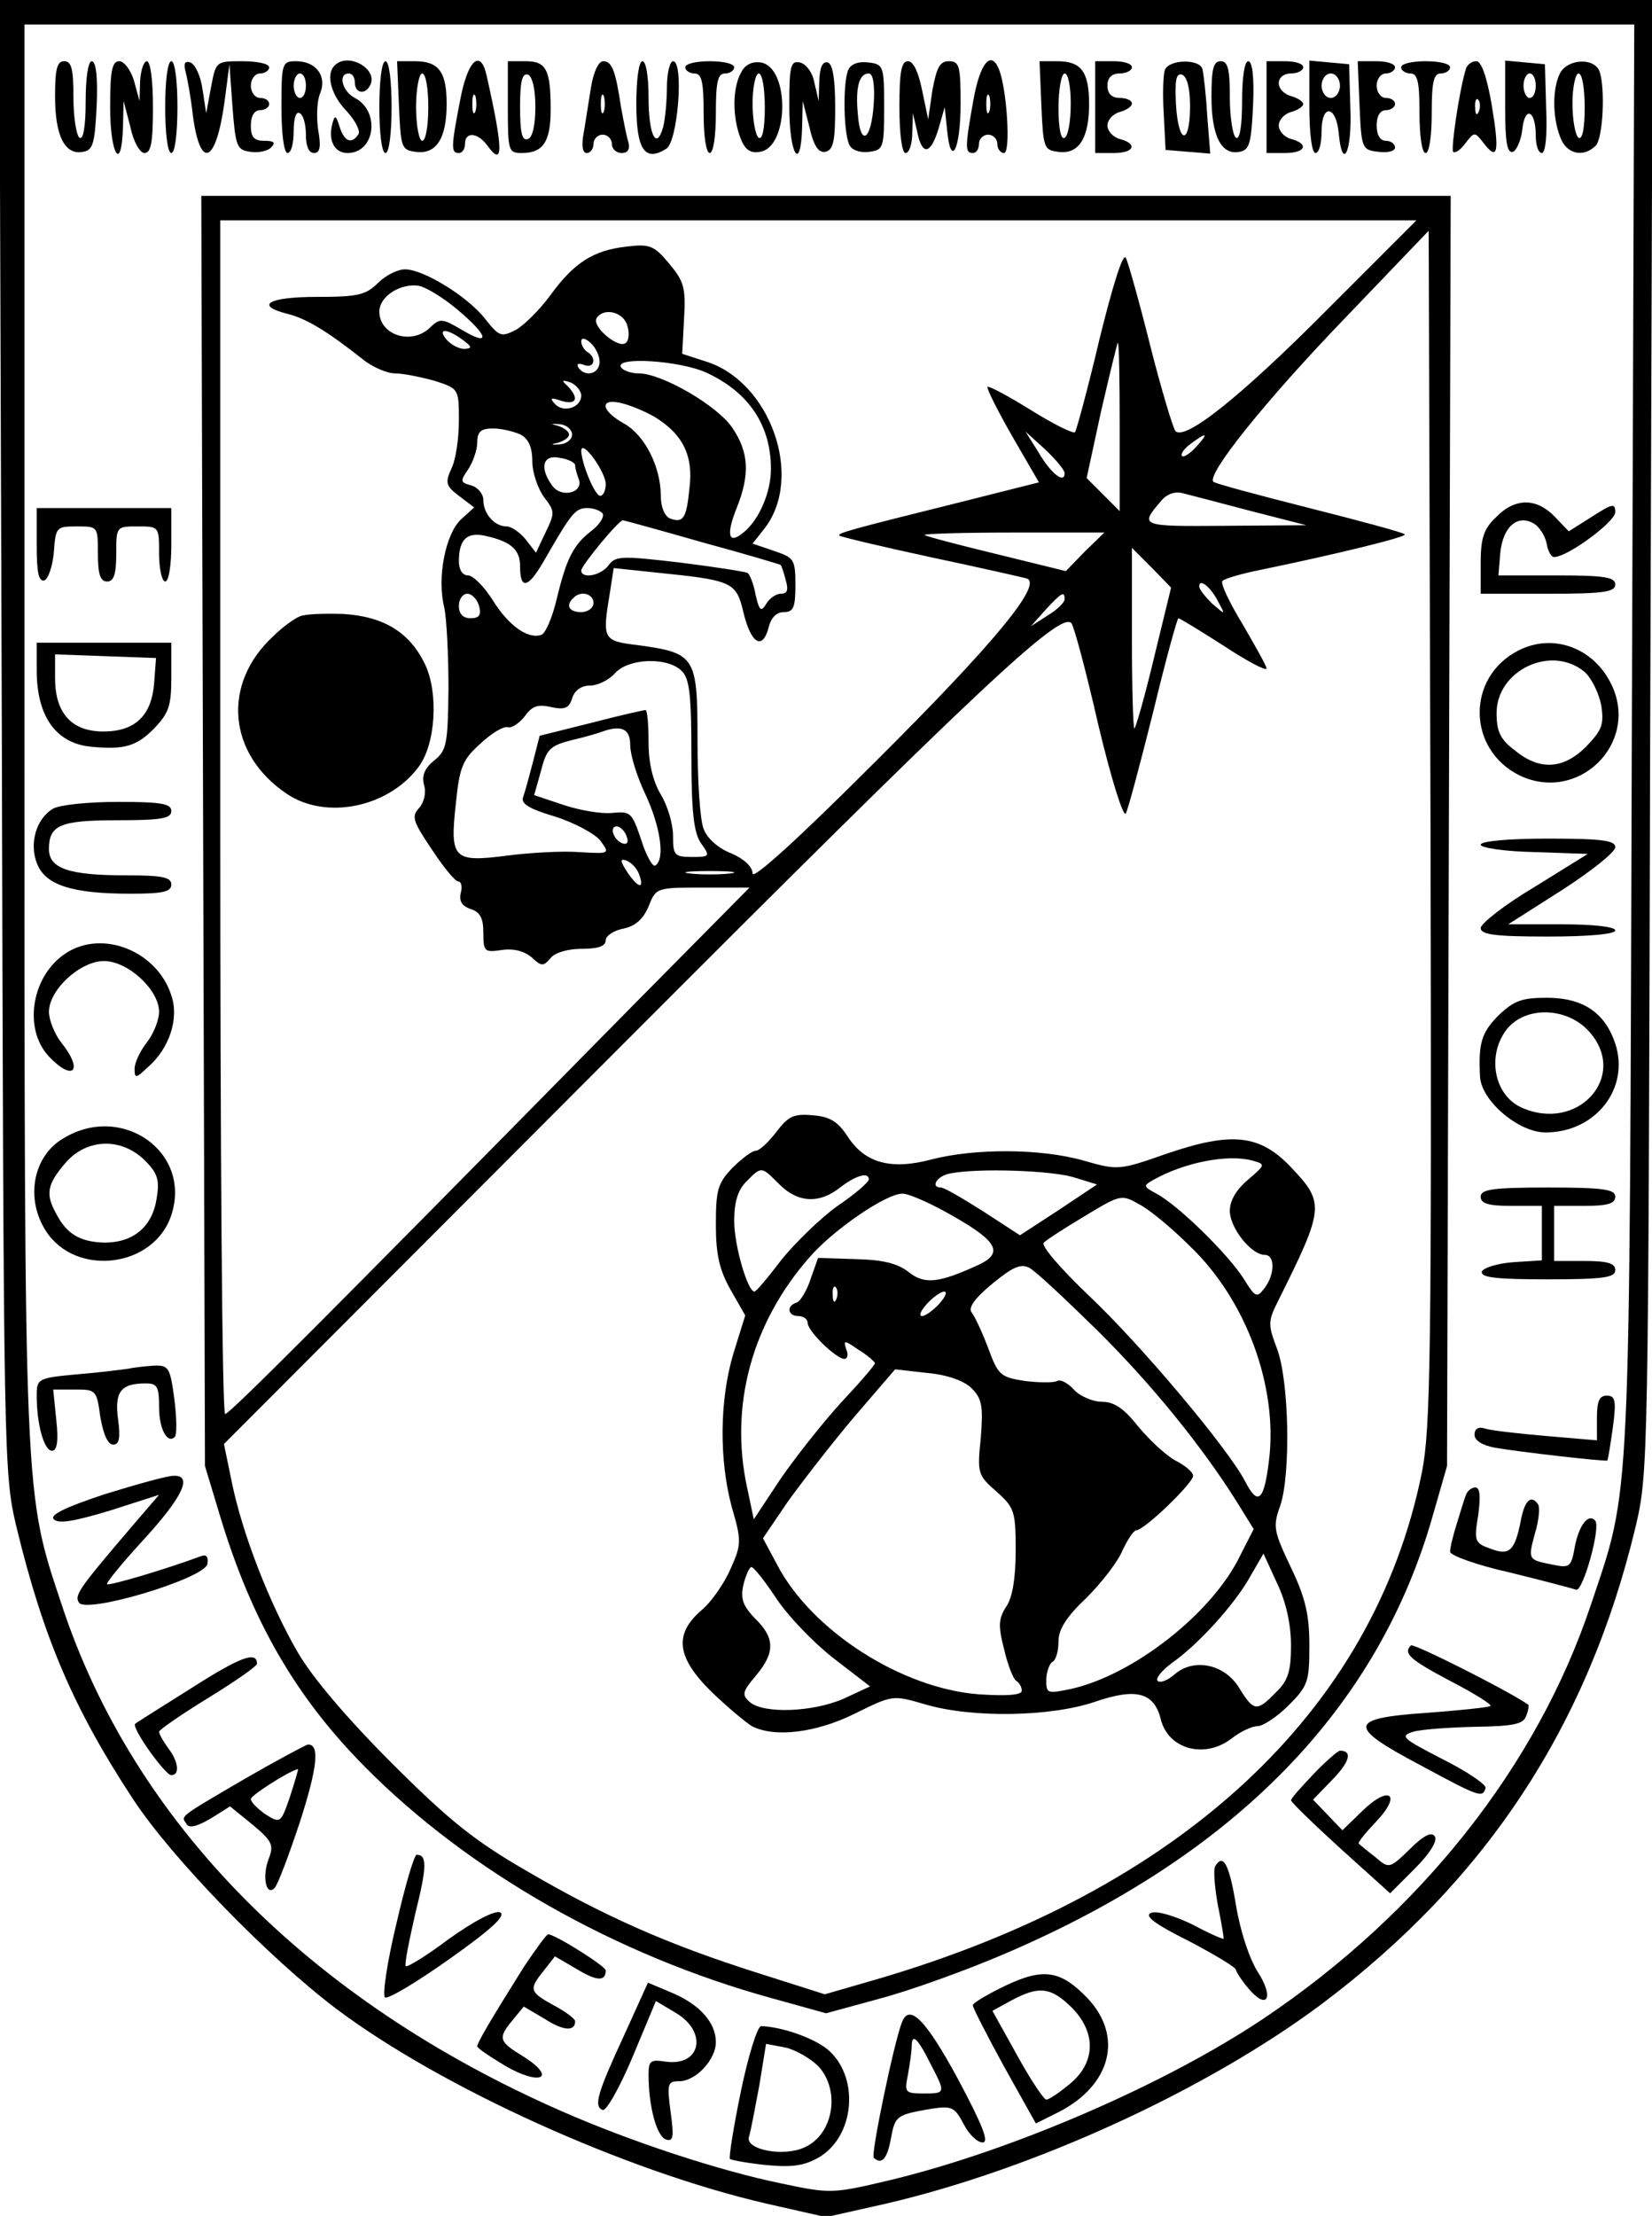 <?xml version="1.0" standalone="no"?>
<!DOCTYPE svg PUBLIC "-//W3C//DTD SVG 20010904//EN"
 "http://www.w3.org/TR/2001/REC-SVG-20010904/DTD/svg10.dtd">
<svg version="1.0" xmlns="http://www.w3.org/2000/svg"
 width="270pt" height="362pt" viewBox="0 0 270 362"
 preserveAspectRatio="xMidYMid meet">

<g transform="translate(0,362) scale(0.1,-0.1)"
fill="#000000" stroke="none">
<path d="M3 2418 c3 -1190 3 -1204 24 -1293 44 -181 93 -296 191 -445 64 -97
222 -259 332 -342 172 -129 473 -265 703 -318 l97 -22 98 22 c241 56 523 185
712 326 269 202 435 454 513 779 21 89 21 102 24 1293 l4 1202 -1351 0 -1351
0 4 -1202z m2664 0 c-4 -1281 -1 -1223 -67 -1420 -88 -263 -278 -503 -534
-675 -161 -108 -411 -216 -609 -264 -97 -23 -99 -23 -180 -6 -102 21 -245 68
-359 118 -413 181 -700 472 -817 827 -62 186 -61 163 -61 1429 l0 1153 1315 0
1316 0 -4 -1162z"/>
<path d="M90 3462 c0 -64 16 -96 46 -90 16 3 19 13 22 76 2 45 -1 72 -8 72 -6
0 -10 -27 -10 -66 0 -41 -4 -63 -10 -59 -5 3 -10 33 -10 66 0 46 -3 59 -15 59
-12 0 -15 -13 -15 -58z"/>
<path d="M180 3445 c0 -79 19 -108 21 -32 l1 42 11 -42 c5 -25 16 -43 23 -43
11 0 14 18 14 75 0 43 -4 75 -10 75 -5 0 -10 -15 -11 -32 l-1 -33 -9 33 c-5
17 -16 32 -24 32 -12 0 -15 -16 -15 -75z"/>
<path d="M270 3445 c0 -43 4 -75 10 -75 6 0 10 32 10 75 0 43 -4 75 -10 75 -6
0 -10 -32 -10 -75z"/>
<path d="M303 3504 c3 -11 9 -43 12 -71 12 -92 38 -81 52 21 l8 61 5 -70 c5
-64 7 -70 29 -73 13 -2 28 1 34 7 8 8 5 11 -11 11 -17 0 -22 6 -22 25 0 16 6
25 15 25 8 0 15 5 15 10 0 6 -7 10 -15 10 -8 0 -15 9 -15 20 0 11 7 20 15 20
8 0 15 5 15 10 0 6 -20 10 -44 10 -43 0 -43 0 -51 -42 l-8 -43 -6 39 c-3 22
-12 41 -20 44 -9 3 -11 -2 -8 -14z"/>
<path d="M460 3445 c0 -43 4 -75 10 -75 6 0 10 16 10 36 0 21 4 33 10 29 6 -3
10 -19 10 -36 0 -18 5 -29 13 -29 10 0 12 10 7 38 -3 20 -2 47 3 59 12 28 -6
53 -39 53 -23 0 -24 -3 -24 -75z m40 35 c0 -11 -4 -20 -10 -20 -5 0 -10 9 -10
20 0 11 5 20 10 20 6 0 10 -9 10 -20z"/>
<path d="M547 3513 c-15 -14 -6 -48 19 -74 14 -15 23 -32 20 -38 -11 -17 -23
-13 -31 12 -6 19 -8 20 -12 4 -7 -27 4 -47 25 -47 45 0 54 68 12 90 -21 11
-28 40 -10 40 6 0 10 -7 10 -15 0 -17 16 -20 24 -6 17 27 -35 57 -57 34z"/>
<path d="M620 3445 c0 -43 4 -75 10 -75 6 0 10 32 10 75 0 43 -4 75 -10 75 -6
0 -10 -32 -10 -75z"/>
<path d="M652 3448 c3 -69 4 -73 27 -76 34 -5 51 22 51 78 0 53 -13 70 -52 70
l-29 0 3 -72z m48 -3 c0 -30 -4 -55 -10 -55 -5 0 -10 25 -10 55 0 30 5 55 10
55 6 0 10 -25 10 -55z"/>
<path d="M752 3456 c-15 -77 -15 -86 -2 -86 6 0 10 7 10 15 0 20 20 19 36 -2
27 -38 27 -9 -1 115 -10 43 -31 23 -43 -42z m25 -18 c-3 -7 -5 -2 -5 12 0 14
2 19 5 13 2 -7 2 -19 0 -25z"/>
<path d="M830 3445 c0 -72 1 -75 23 -75 35 0 47 19 47 71 0 65 -7 79 -41 79
l-29 0 0 -75z m45 0 c0 -30 -5 -50 -12 -52 -10 -4 -13 11 -13 52 0 41 3 56 13
53 7 -3 12 -23 12 -53z"/>
<path d="M966 3478 c-4 -24 -9 -58 -12 -75 -4 -21 -2 -33 5 -33 6 0 11 7 11
15 0 8 7 15 15 15 8 0 15 -7 15 -15 0 -8 7 -15 16 -15 10 0 14 6 11 18 -3 9
-8 35 -12 57 -9 60 -15 75 -29 75 -8 0 -16 -18 -20 -42z m21 -40 c-3 -7 -5 -2
-5 12 0 14 2 19 5 13 2 -7 2 -19 0 -25z"/>
<path d="M1040 3450 c0 -75 14 -95 49 -73 19 12 29 143 11 143 -5 0 -10 -19
-10 -42 0 -24 -3 -53 -6 -65 -11 -40 -24 -14 -24 48 0 33 -4 59 -10 59 -6 0
-10 -30 -10 -70z"/>
<path d="M1120 3510 c0 -5 7 -10 15 -10 12 0 15 -14 15 -65 0 -37 4 -65 10
-65 6 0 10 28 10 65 0 51 3 65 15 65 8 0 15 5 15 10 0 6 -18 10 -40 10 -22 0
-40 -4 -40 -10z"/>
<path d="M1211 3501 c-14 -25 -14 -72 -1 -106 7 -19 16 -26 32 -23 48 7 49
139 1 146 -14 2 -26 -4 -32 -17z m39 -57 c0 -34 -4 -53 -10 -49 -5 3 -10 28
-10 56 0 27 5 49 10 49 6 0 10 -25 10 -56z"/>
<path d="M1290 3446 c0 -80 19 -109 21 -33 l1 42 11 -43 c7 -31 15 -42 26 -40
13 3 16 17 16 72 0 47 -4 71 -12 74 -9 2 -13 -8 -14 -30 l-1 -33 -7 30 c-3 17
-14 31 -24 33 -15 3 -17 -6 -17 -72z"/>
<path d="M1386 3505 c-9 -24 -7 -108 3 -123 4 -8 19 -12 32 -10 23 3 24 7 24
73 0 68 -1 70 -26 73 -17 2 -29 -3 -33 -13z m42 -55 c-4 -60 -22 -71 -26 -16
-4 43 2 66 18 66 7 0 10 -19 8 -50z"/>
<path d="M1470 3445 c0 -43 4 -75 10 -75 6 0 11 15 11 33 l1 32 7 -30 c8 -40
22 -38 35 5 l10 35 4 -38 c6 -63 22 -31 22 44 0 61 -2 69 -19 69 -15 0 -20
-10 -27 -47 l-7 -48 -10 48 c-6 29 -14 47 -23 47 -11 0 -14 -18 -14 -75z"/>
<path d="M1591 3457 c-14 -78 -14 -87 -1 -87 6 0 10 7 10 15 0 8 7 15 15 15 8
0 15 -7 15 -15 0 -8 5 -15 11 -15 11 0 5 102 -8 136 -13 33 -31 12 -42 -49z
m26 -19 c-3 -7 -5 -2 -5 12 0 14 2 19 5 13 2 -7 2 -19 0 -25z"/>
<path d="M1702 3448 c3 -69 4 -73 27 -76 34 -5 51 22 51 78 0 53 -13 70 -52
70 l-29 0 3 -72z m48 3 c0 -28 -4 -53 -10 -56 -6 -4 -10 15 -10 49 0 31 5 56
10 56 6 0 10 -22 10 -49z"/>
<path d="M1790 3445 l0 -75 30 0 c34 0 40 15 10 23 -11 3 -20 13 -20 22 0 9 9
19 20 22 11 3 20 9 20 14 0 5 -9 9 -20 9 -13 0 -20 7 -20 20 0 13 7 20 20 20
11 0 20 5 20 10 0 6 -13 10 -30 10 l-30 0 0 -75z"/>
<path d="M1904 3506 c-3 -7 -4 -40 -2 -72 l3 -59 37 -3 36 -3 -5 63 c-2 35 -6
69 -8 76 -6 16 -54 15 -61 -2z m41 -59 c0 -65 -19 -64 -23 2 -2 40 0 52 10 49
8 -3 13 -22 13 -51z"/>
<path d="M1980 3462 c0 -64 16 -96 46 -90 16 3 19 13 22 76 2 45 -1 72 -8 72
-6 0 -10 -27 -10 -66 0 -41 -4 -63 -10 -59 -5 3 -10 33 -10 66 0 46 -3 59 -15
59 -12 0 -15 -13 -15 -58z"/>
<path d="M2070 3445 l0 -75 30 0 c34 0 40 15 10 23 -11 3 -20 13 -20 22 0 9 9
19 20 22 11 3 20 9 20 13 0 4 -9 10 -20 13 -11 3 -20 12 -20 21 0 9 8 16 20
16 11 0 20 5 20 10 0 6 -13 10 -30 10 l-30 0 0 -75z"/>
<path d="M2140 3446 c0 -44 4 -76 10 -76 6 0 10 16 10 36 0 45 24 42 28 -4 6
-63 22 -30 19 41 l-2 72 -32 3 -33 3 0 -75z m50 34 c0 -11 -7 -20 -15 -20 -8
0 -15 9 -15 20 0 11 7 20 15 20 8 0 15 -9 15 -20z"/>
<path d="M2222 3448 c3 -71 4 -73 31 -76 15 -2 27 1 27 7 0 6 -7 11 -15 11 -9
0 -15 9 -15 25 0 16 6 25 15 25 8 0 15 5 15 10 0 6 -7 10 -15 10 -8 0 -15 9
-15 20 0 11 7 20 15 20 8 0 15 5 15 10 0 6 -14 10 -30 10 l-31 0 3 -72z"/>
<path d="M2290 3510 c0 -5 7 -10 15 -10 12 0 15 -14 15 -65 0 -37 4 -65 10
-65 6 0 10 28 10 65 0 51 3 65 15 65 8 0 15 5 15 10 0 6 -18 10 -40 10 -22 0
-40 -4 -40 -10z"/>
<path d="M2396 3508 c-11 -35 -25 -132 -21 -136 3 -3 12 3 20 14 15 19 15 19
30 0 23 -30 26 -15 13 63 -8 46 -17 71 -25 71 -8 0 -15 -6 -17 -12z m21 -70
c-3 -8 -6 -5 -6 6 -1 11 2 17 5 13 3 -3 4 -12 1 -19z"/>
<path d="M2460 3445 c0 -57 3 -76 13 -73 6 3 13 19 15 36 4 40 22 32 22 -9 0
-16 4 -29 10 -29 6 0 9 30 7 73 l-2 72 -32 3 -33 3 0 -76z m50 35 c0 -11 -4
-20 -10 -20 -5 0 -10 9 -10 20 0 11 5 20 10 20 6 0 10 -9 10 -20z"/>
<path d="M2550 3501 c-13 -25 -13 -72 0 -105 10 -28 38 -34 58 -14 12 12 16
95 6 122 -9 22 -51 20 -64 -3z m40 -57 c0 -34 -4 -53 -10 -49 -5 3 -10 28 -10
56 0 27 5 49 10 49 6 0 10 -25 10 -56z"/>
<path d="M332 2263 l3 -1038 26 -86 c51 -167 122 -291 235 -405 169 -171 410
-308 664 -378 l90 -25 88 24 c49 13 141 46 206 74 376 161 609 401 698 716
l23 80 3 1038 3 1037 -1021 0 -1021 0 3 -1037z m1838 852 c-143 -144 -234
-216 -249 -199 -4 5 -23 68 -41 139 -18 72 -36 136 -40 144 -5 8 -22 -48 -43
-133 -19 -81 -38 -150 -40 -152 -3 -3 -35 13 -72 36 -37 23 -69 40 -71 38 -2
-2 16 -38 40 -80 l44 -76 -127 -32 c-181 -45 -203 -51 -199 -55 2 -2 69 -18
148 -35 80 -17 151 -33 158 -35 27 -9 -53 -106 -248 -300 -125 -125 -200 -193
-200 -182 0 11 -14 24 -35 33 -21 8 -40 25 -45 40 -6 14 -10 79 -10 144 0 138
-3 143 -97 156 -58 7 -59 9 -46 87 l6 39 66 -7 c128 -13 134 -15 146 -65 12
-51 31 -63 41 -26 4 17 13 26 25 26 16 0 19 8 19 44 0 42 -2 45 -35 56 l-35
12 19 24 c66 84 10 242 -97 274 l-37 12 3 57 c3 51 0 61 -24 90 -25 30 -32 33
-71 28 -53 -6 -85 -26 -124 -80 -17 -23 -42 -48 -56 -56 -24 -12 -27 -11 -50
18 -29 37 -101 81 -131 81 -12 0 -32 -10 -44 -22 -20 -20 -33 -23 -100 -23
-80 0 -103 -14 -47 -28 31 -8 65 -29 122 -74 16 -13 40 -23 53 -23 13 0 42 -6
64 -12 40 -13 40 -13 40 -65 0 -29 -5 -64 -12 -78 -11 -24 -9 -29 12 -45 l25
-19 -22 -20 c-25 -24 -39 -95 -27 -143 4 -18 7 -78 7 -133 -1 -90 -3 -101 -23
-117 -16 -13 -21 -25 -17 -40 4 -13 0 -29 -8 -38 -13 -14 -10 -22 21 -68 19
-29 38 -52 43 -52 5 0 7 -9 4 -19 -3 -13 2 -21 16 -26 16 -5 21 -15 21 -39 0
-31 2 -32 30 -28 20 3 37 -2 49 -12 16 -15 19 -15 31 -1 7 9 29 15 51 15 26 0
39 4 39 14 0 7 13 16 29 19 19 4 32 15 41 36 12 31 13 31 89 31 l76 0 -190
-192 c-515 -523 -660 -668 -667 -668 -5 0 -8 439 -8 975 l0 975 977 0 978 0
-145 -145z m154 -1900 c-79 -392 -395 -684 -893 -829 l-83 -24 -110 35 c-145
46 -250 92 -378 167 -85 49 -127 83 -220 176 -73 73 -129 139 -153 180 -47 81
-91 195 -108 278 l-13 63 639 640 c592 593 728 721 746 701 4 -4 24 -78 44
-166 21 -88 41 -152 45 -145 4 8 24 83 45 167 20 83 39 152 41 152 2 0 35 -20
74 -45 38 -25 70 -42 70 -37 0 4 -18 36 -39 72 -22 36 -37 68 -33 71 4 4 32
12 62 18 126 26 240 54 236 58 -2 3 -73 22 -156 43 -83 21 -154 40 -157 43
-11 12 84 131 214 266 l138 144 3 -974 c2 -865 0 -983 -14 -1054z m-1575 1898
c50 -42 53 -60 6 -32 -32 19 -36 19 -51 5 -30 -31 -84 -14 -84 25 0 25 35 47
65 42 13 -3 42 -21 64 -40z m276 -24 c4 -12 3 -25 -2 -29 -11 -11 -56 26 -48
40 11 18 43 11 50 -11z m-269 -24 c16 -12 16 -14 3 -15 -9 0 -22 7 -29 15 -16
19 0 19 26 0z m224 -36 c0 -20 -24 -26 -35 -9 -3 6 1 7 9 4 17 -7 22 11 6 21
-5 3 -10 11 -10 17 0 7 6 6 15 -2 8 -7 15 -21 15 -31z m850 -106 l0 -138 -27
27 -27 27 24 111 c14 60 26 110 27 110 2 0 3 -62 3 -137z m-675 88 c69 -32
105 -86 105 -157 0 -38 -19 -83 -45 -104 -24 -20 -29 -5 -11 40 22 55 20 91
-7 131 -24 36 -115 89 -153 89 -13 0 -26 5 -29 10 -11 18 97 11 140 -9z m-205
-37 c0 -20 -29 -29 -43 -14 -9 10 -7 11 11 5 24 -7 29 4 10 24 -11 10 -10 11
5 6 9 -4 17 -14 17 -21z m126 -39 c41 -27 57 -61 51 -111 -5 -51 -10 -59 -32
-51 -9 4 -15 19 -15 37 0 47 -26 99 -60 118 -41 23 -40 44 1 32 17 -5 42 -16
55 -25z m-141 -25 c0 -8 -9 -15 -20 -16 -15 -1 -16 0 -2 3 9 3 17 8 17 13 0 5
-8 11 -17 14 -14 4 -14 4 2 3 11 -1 20 -9 20 -17z m-84 0 c13 -7 19 -21 19
-44 0 -18 9 -44 19 -58 18 -23 18 -26 3 -57 l-16 -34 -17 22 c-9 11 -23 21
-31 21 -20 0 -38 21 -38 43 0 10 -9 21 -20 24 -18 5 -18 7 -5 26 8 12 15 32
15 44 0 18 6 23 26 23 14 0 34 -5 45 -10z m889 -63 c0 -18 -22 -1 -42 33 l-22
35 32 -29 c18 -17 32 -34 32 -39z m215 43 c-10 -11 -21 -18 -23 -15 -3 3 3 12
14 20 27 20 30 18 9 -5z m-965 -61 c0 -10 -4 -19 -9 -19 -9 0 -31 54 -31 74 1
19 40 -35 40 -55z m-50 31 c0 -5 3 -15 6 -23 8 -22 -28 -31 -43 -11 -22 30
-16 52 12 46 14 -2 25 -8 25 -12z m1105 -75 l90 -23 -133 -1 c-139 -1 -140 -1
-104 41 9 11 23 16 36 12 12 -3 62 -16 111 -29z m-1060 -4 c3 -5 -5 -18 -18
-28 -30 -23 -41 -45 -57 -111 -7 -30 -18 -56 -25 -59 -22 -8 -54 15 -80 57
-14 22 -32 40 -40 40 -9 0 -15 9 -15 23 0 37 14 49 46 41 39 -9 54 -22 54 -49
0 -39 13 -36 38 7 46 80 52 88 72 88 10 0 21 -4 25 -9z m163 -47 c70 -19 127
-36 128 -37 1 -1 5 -12 8 -24 5 -17 3 -23 -8 -23 -8 0 -19 -8 -24 -17 -8 -13
-11 -11 -17 15 -3 18 -10 34 -13 36 -4 2 -54 10 -111 17 -94 11 -105 11 -116
-4 -13 -18 -45 -23 -45 -9 0 8 61 82 68 82 2 0 60 -16 130 -36z m625 -15 l-31
-32 -114 28 c-62 15 -115 29 -117 31 -2 2 63 4 145 4 l149 0 -32 -31z m113
-174 c-15 -63 -30 -115 -32 -115 -2 0 -4 66 -4 147 l0 148 32 -32 32 -33 -28
-115z m105 92 c12 -22 12 -22 -10 -3 -11 11 -21 23 -21 28 0 14 19 -1 31 -25z
m-1208 -7 c4 -15 0 -20 -14 -20 -12 0 -19 7 -19 20 0 11 6 20 14 20 7 0 16 -9
19 -20z m187 5 c0 -8 -9 -15 -20 -15 -20 0 -26 11 -13 23 12 13 33 7 33 -8z
m770 6 c0 -5 -12 -17 -27 -26 l-28 -18 24 27 c26 28 31 31 31 17z m-626 -117
c13 -12 16 -40 16 -137 0 -95 4 -128 16 -145 15 -21 14 -22 -15 -22 -29 0 -31
3 -31 35 0 19 -9 49 -20 67 -13 22 -20 51 -20 86 0 28 -2 52 -5 52 -3 0 -43
-9 -89 -21 l-84 -21 -11 -43 c-6 -23 -13 -49 -16 -57 -4 -11 9 -19 52 -32 32
-10 65 -28 74 -39 16 -22 16 -22 -35 -19 -28 2 -81 -1 -119 -6 -86 -11 -92 -5
-82 85 6 60 11 72 40 98 18 17 38 29 45 27 6 -2 18 6 27 17 12 17 21 21 43 16
23 -5 30 -2 35 14 4 13 15 21 29 21 13 0 31 9 41 20 22 25 86 27 109 4z m-84
-121 c0 -16 11 -52 25 -81 25 -54 32 -106 16 -116 -4 -3 -15 16 -23 42 -15 44
-17 47 -47 44 -17 -2 -53 4 -80 13 l-48 16 11 39 c9 36 15 42 51 51 22 5 45
12 50 14 31 11 45 4 45 -22z m-6 -149 c4 -10 1 -14 -6 -12 -15 5 -23 28 -10
28 5 0 13 -7 16 -16z m20 -61 c10 -26 0 -25 -18 1 -13 20 -13 24 -2 20 8 -3
17 -13 20 -21z m149 0 c-18 -2 -48 -2 -65 0 -18 2 -4 4 32 4 36 0 50 -2 33 -4z"/>
<path d="M490 2613 c-8 -3 -28 -17 -43 -32 -85 -78 -75 -193 22 -258 64 -43
166 -22 215 44 28 37 33 120 11 167 -25 53 -68 79 -134 83 -31 1 -63 0 -71 -4z"/>
<path d="M1269 1771 c-13 -17 -28 -31 -34 -31 -6 0 -23 -13 -38 -28 -24 -25
-27 -36 -27 -93 0 -49 6 -74 24 -106 l24 -42 -19 -61 c-23 -76 -24 -174 -3
-252 16 -55 16 -61 -2 -101 -10 -23 -31 -54 -48 -68 -45 -39 -40 -77 17 -133
26 -25 56 -50 66 -56 37 -19 105 -11 169 21 61 30 61 30 113 15 76 -23 206
-21 279 4 67 23 96 15 107 -28 12 -50 72 -66 116 -32 14 11 33 20 42 20 9 0
32 15 51 34 32 32 34 39 34 98 0 49 -6 77 -30 127 -28 59 -30 67 -18 100 18
51 15 206 -5 258 -15 40 -15 44 3 80 74 148 75 158 22 214 -52 56 -98 61 -206
24 -77 -27 -79 -27 -135 -11 -70 20 -178 20 -248 2 -67 -18 -110 -6 -138 38
-16 24 -29 32 -57 34 -31 3 -40 -2 -59 -27z m778 -47 c22 -6 21 -7 -7 -31 -19
-16 -30 -34 -30 -51 0 -28 35 -72 57 -72 17 0 17 -31 0 -54 -13 -17 -15 -16
-35 16 -25 39 -106 119 -142 138 -22 12 -22 13 -4 23 50 28 121 42 161 31z
m-773 -39 c30 -30 65 -32 99 -5 26 20 47 26 47 13 -1 -5 -23 -24 -51 -43 -27
-19 -68 -59 -91 -87 -22 -29 -42 -53 -45 -53 -11 0 -33 75 -33 115 0 32 6 51
20 65 25 25 24 25 54 -5z m480 12 l39 -12 -63 -42 -63 -41 -60 39 c-33 21 -64
39 -69 39 -18 0 -7 19 15 23 45 9 163 5 201 -6z m-194 -65 c70 -40 80 -59 40
-78 -65 -30 -89 -33 -115 -12 -18 14 -42 20 -86 21 l-62 2 -12 -34 c-6 -19
-17 -37 -23 -39 -17 -5 -15 -22 3 -22 8 0 15 -5 15 -11 0 -14 47 -59 60 -59 5
0 7 7 3 16 -5 15 -3 15 20 -1 15 -9 27 -20 27 -22 0 -3 -25 -32 -56 -65 -30
-33 -75 -90 -99 -125 l-43 -65 -11 52 c-29 134 8 269 102 376 39 45 125 104
152 104 11 0 49 -17 85 -38z m385 -48 c92 -88 144 -230 129 -350 -8 -66 -18
-75 -39 -34 -28 54 -172 225 -256 304 -47 45 -78 81 -73 86 5 5 36 25 68 44
58 35 59 35 89 18 17 -9 54 -40 82 -68z m-152 -137 c88 -87 172 -190 230 -283
l26 -42 -22 -43 c-45 -94 -174 -195 -276 -218 -39 -8 -41 -8 -41 14 0 13 5 27
10 30 6 3 10 18 10 34 0 19 13 40 46 71 25 25 52 60 59 78 8 17 18 32 22 32
13 0 93 77 93 89 0 6 -13 17 -29 25 -16 9 -43 34 -61 56 -23 29 -39 40 -59 40
-15 0 -36 9 -46 20 -10 11 -22 17 -27 14 -5 -3 -29 -3 -53 0 -40 6 -44 10 -60
54 -10 26 -22 52 -27 58 -6 8 6 24 34 47 33 27 46 33 60 26 10 -5 59 -51 111
-102z m-426 51 c-3 -8 -6 -5 -6 6 -1 11 2 17 5 13 3 -3 4 -12 1 -19z m168 -8
c-10 -11 -23 -20 -28 -20 -6 0 -2 9 8 20 10 11 23 20 28 20 6 0 2 -9 -8 -20z
m53 -138 c17 -17 19 -29 15 -81 -6 -58 -5 -61 26 -88 29 -26 31 -32 31 -96 0
-44 -5 -76 -15 -91 -13 -20 -14 -31 -4 -70 6 -26 15 -49 20 -52 5 -3 9 -10 9
-16 0 -7 -23 -9 -69 -6 -126 9 -274 103 -331 212 l-23 43 40 59 c23 32 71 94
108 138 l68 79 53 -6 c33 -3 60 -13 72 -25z m522 -420 c0 -43 -5 -58 -25 -77
-31 -32 -36 -31 -60 8 -24 39 -75 49 -106 21 -11 -9 -22 -14 -27 -10 -4 4 7
17 23 29 43 30 103 96 128 141 l22 38 22 -48 c15 -31 23 -68 23 -102z m-842
78 c18 -28 60 -72 93 -98 l61 -47 -43 -20 c-50 -22 -130 -25 -153 -6 -14 12
-13 17 9 43 32 38 32 62 -1 94 -20 21 -24 32 -19 55 4 16 10 29 13 29 4 0 22
-23 40 -50z"/>
<path d="M2445 2775 c-20 -19 -25 -34 -25 -75 l0 -50 110 0 c91 0 110 3 110
15 0 12 -17 15 -96 15 l-95 0 3 36 c4 44 29 65 56 48 9 -6 18 -21 20 -33 2
-11 7 -21 12 -21 22 0 99 57 100 73 0 15 -4 15 -38 -7 l-38 -24 -23 24 c-30
31 -65 31 -96 -1z"/>
<path d="M60 2729 c0 -44 3 -60 13 -57 6 3 13 23 15 46 3 41 4 42 38 42 34 0
34 0 34 -45 0 -33 4 -45 15 -45 11 0 15 12 15 45 0 45 0 45 35 45 35 0 35 0
35 -45 0 -25 5 -45 10 -45 6 0 10 27 10 60 l0 60 -110 0 -110 0 0 -61z"/>
<path d="M60 2525 c0 -76 32 -120 90 -125 53 -5 73 1 101 29 25 26 29 37 29
85 l0 56 -110 0 -110 0 0 -45z m192 -20 c-4 -54 -31 -80 -83 -80 -52 0 -79 30
-79 87 l0 39 83 -3 82 -3 -3 -40z"/>
<path d="M2481 2557 c-85 -44 -83 -162 3 -204 95 -45 194 51 151 146 -28 62
-96 88 -154 58z m108 -34 c12 -10 24 -35 28 -55 5 -32 1 -41 -25 -68 -37 -37
-76 -39 -116 -6 -24 18 -30 31 -30 61 0 70 89 112 143 68z"/>
<path d="M87 2299 c-28 -16 -40 -58 -26 -91 14 -34 57 -48 152 -48 53 0 67 3
67 15 0 12 -15 15 -74 15 -93 0 -126 11 -126 43 0 39 18 47 112 47 72 0 88 3
88 15 0 12 -16 15 -87 15 -49 0 -96 -5 -106 -11z"/>
<path d="M2420 2240 c0 -5 39 -11 88 -12 l87 -3 -87 -54 c-49 -29 -88 -60 -88
-67 0 -11 24 -14 110 -14 67 0 110 4 110 10 0 6 -36 10 -87 10 l-88 0 88 56
c48 31 87 62 87 70 0 11 -22 14 -110 14 -64 0 -110 -4 -110 -10z"/>
<path d="M108 2063 c-56 -36 -71 -123 -28 -169 40 -42 57 -23 20 23 -11 14
-20 37 -20 50 0 36 51 83 90 83 39 0 90 -47 90 -83 0 -13 -9 -36 -20 -50 -11
-14 -20 -33 -20 -43 0 -16 2 -16 21 2 36 31 52 80 39 118 -23 72 -112 108
-172 69z"/>
<path d="M2449 1961 c-28 -28 -33 -46 -30 -101 3 -39 63 -90 107 -90 82 0 138
72 114 145 -17 51 -53 75 -112 75 -41 0 -54 -5 -79 -29z m149 -27 c64 -73 -20
-165 -112 -123 -45 21 -56 86 -23 128 31 38 99 36 135 -5z"/>
<path d="M103 1760 c-49 -29 -62 -98 -28 -151 49 -76 177 -60 205 26 34 103
-81 184 -177 125z m134 -36 c21 -21 24 -32 19 -62 -7 -46 -38 -72 -85 -72 -40
1 -62 14 -79 47 -18 32 -15 48 14 82 34 41 92 44 131 5z"/>
<path d="M2420 1665 c0 -11 12 -15 50 -15 l50 0 0 -44 0 -45 -47 -3 c-26 -2
-48 -9 -51 -15 -3 -10 23 -13 107 -13 92 0 111 3 111 15 0 11 -12 15 -50 15
l-50 0 0 45 0 45 50 0 c38 0 50 4 50 15 0 12 -19 15 -110 15 -91 0 -110 -3
-110 -15z"/>
<path d="M210 1384 c-8 -1 -45 -6 -82 -9 -66 -6 -68 -7 -68 -35 0 -47 12 -90
25 -90 8 0 11 15 7 50 l-5 50 36 0 c34 0 35 -1 41 -45 5 -28 12 -45 21 -45 10
0 12 11 8 41 -6 45 4 59 45 59 19 0 22 -5 22 -39 0 -36 14 -61 26 -48 3 3 3
30 -1 61 -7 52 -9 56 -34 55 -14 -1 -33 -3 -41 -5z"/>
<path d="M2610 1304 l0 -37 -82 7 c-46 4 -91 9 -100 12 -12 4 -18 0 -18 -10 0
-9 12 -17 33 -21 40 -7 181 -23 184 -21 1 1 5 25 9 54 6 44 4 52 -10 52 -12 0
-16 -9 -16 -36z"/>
<path d="M171 1179 c-66 -22 -90 -34 -83 -41 8 -8 34 -3 91 14 l81 26 -43 -50
c-87 -102 -96 -114 -88 -126 11 -19 205 39 210 63 2 12 -2 16 -10 13 -59 -22
-151 -49 -154 -46 -2 2 25 35 60 73 64 70 81 106 48 104 -10 0 -60 -14 -112
-30z"/>
<path d="M2396 1178 c-3 -7 -9 -28 -15 -47 -6 -19 -11 -39 -11 -46 0 -6 44
-22 98 -34 53 -13 102 -26 108 -28 11 -4 41 103 31 113 -11 12 -26 -7 -33 -42
-6 -34 -8 -36 -37 -30 -40 8 -40 8 -28 52 6 20 8 41 5 46 -11 17 -22 7 -28
-24 -10 -52 -19 -60 -50 -48 -26 9 -27 13 -20 55 4 31 3 45 -5 45 -6 0 -13 -6
-15 -12z"/>
<path d="M2306 932 c-13 -13 -2 -23 64 -58 39 -20 69 -39 66 -41 -2 -2 -48 -7
-102 -11 -132 -9 -133 -22 -12 -86 98 -53 101 -53 106 -37 2 5 -30 27 -70 47
-66 34 -71 38 -48 45 14 4 59 7 101 8 61 1 78 4 83 17 4 9 5 18 4 19 -33 23
-188 101 -192 97z"/>
<path d="M314 863 c-49 -31 -91 -57 -93 -59 -7 -6 49 -84 59 -84 14 0 12 22
-5 44 -8 11 -15 23 -15 27 0 3 36 28 80 55 44 27 80 52 80 56 0 21 -26 12
-106 -39z"/>
<path d="M400 714 c-111 -65 -104 -60 -95 -74 4 -7 17 -4 39 9 l32 20 37 -30
c32 -27 35 -33 26 -56 -11 -29 -4 -62 10 -47 5 5 23 53 41 107 29 90 33 128
13 127 -4 -1 -51 -26 -103 -56z m74 -29 c-15 -44 -16 -44 -40 -29 -13 9 -24
20 -24 25 0 6 61 45 77 49 1 0 -5 -20 -13 -45z"/>
<path d="M2147 722 c-20 -21 -37 -40 -37 -43 0 -3 36 -38 81 -79 l81 -73 40
40 c25 25 38 46 33 53 -5 8 -18 2 -41 -21 -33 -32 -34 -32 -56 -13 -13 10 -25
20 -27 22 -3 1 10 17 28 36 43 45 22 61 -23 17 l-32 -31 -24 25 -24 25 32 33
c28 29 33 47 12 47 -3 0 -23 -17 -43 -38z"/>
<path d="M648 478 c-15 -62 -23 -116 -19 -121 4 -4 51 24 106 63 69 49 93 71
82 76 -9 3 -42 -14 -84 -44 -37 -28 -69 -47 -70 -44 -2 4 6 43 16 87 19 76 19
95 2 95 -4 0 -19 -51 -33 -112z"/>
<path d="M1986 571 c-3 -5 -1 -32 4 -61 6 -29 10 -54 10 -57 0 -2 -23 8 -51
23 -29 14 -58 23 -68 19 -11 -5 6 -18 62 -46 42 -22 77 -43 77 -47 1 -4 9 -17
20 -30 31 -37 43 -16 16 26 -14 22 -29 67 -36 110 -11 67 -21 85 -34 63z"/>
<path d="M857 408 c-54 -86 -77 -125 -77 -131 0 -3 21 -17 46 -32 57 -33 85
-20 30 15 -41 25 -43 30 -18 60 l18 22 34 -20 c31 -20 50 -21 50 -4 0 4 -16
16 -35 26 -40 22 -41 26 -16 57 l18 23 36 -21 c33 -20 47 -20 47 -2 0 7 -83
59 -94 59 -3 0 -20 -24 -39 -52z"/>
<path d="M1643 376 c-29 -14 -53 -28 -53 -32 0 -4 23 -49 51 -100 l52 -93 38
19 c85 44 105 123 47 185 -44 46 -72 51 -135 21z m108 -35 c41 -41 40 -90 -2
-125 -17 -14 -34 -26 -39 -26 -4 0 -26 33 -48 73 l-40 72 31 17 c45 24 64 22
98 -11z"/>
<path d="M1020 295 c-44 -95 -50 -116 -35 -122 6 -2 28 37 49 87 l38 91 32
-19 c53 -31 42 -88 -16 -80 -25 4 -28 1 -28 -21 0 -52 13 -100 28 -106 12 -4
14 2 8 45 -6 46 -5 50 14 50 27 0 60 35 60 64 0 32 -27 62 -73 81 l-38 16 -39
-86z"/>
<path d="M1474 316 c-13 -33 -51 -216 -46 -221 13 -12 22 -2 28 31 7 38 9 39
66 49 34 5 38 3 53 -25 8 -16 22 -30 31 -30 11 0 0 28 -40 103 -53 98 -80 125
-92 93z m46 -66 c26 -50 26 -50 -11 -50 -30 0 -31 2 -25 31 3 17 6 38 6 45 0
23 9 16 30 -26z"/>
<path d="M1211 204 c-12 -58 -20 -108 -18 -111 3 -2 30 -7 60 -10 42 -4 62 -1
86 13 57 34 66 127 17 173 -21 20 -77 40 -112 41 -6 0 -21 -48 -33 -106z m127
40 c36 -40 24 -111 -23 -132 -34 -16 -97 -4 -91 17 3 9 10 47 17 84 l11 68 32
-6 c17 -4 41 -18 54 -31z"/>
</g>
</svg>
